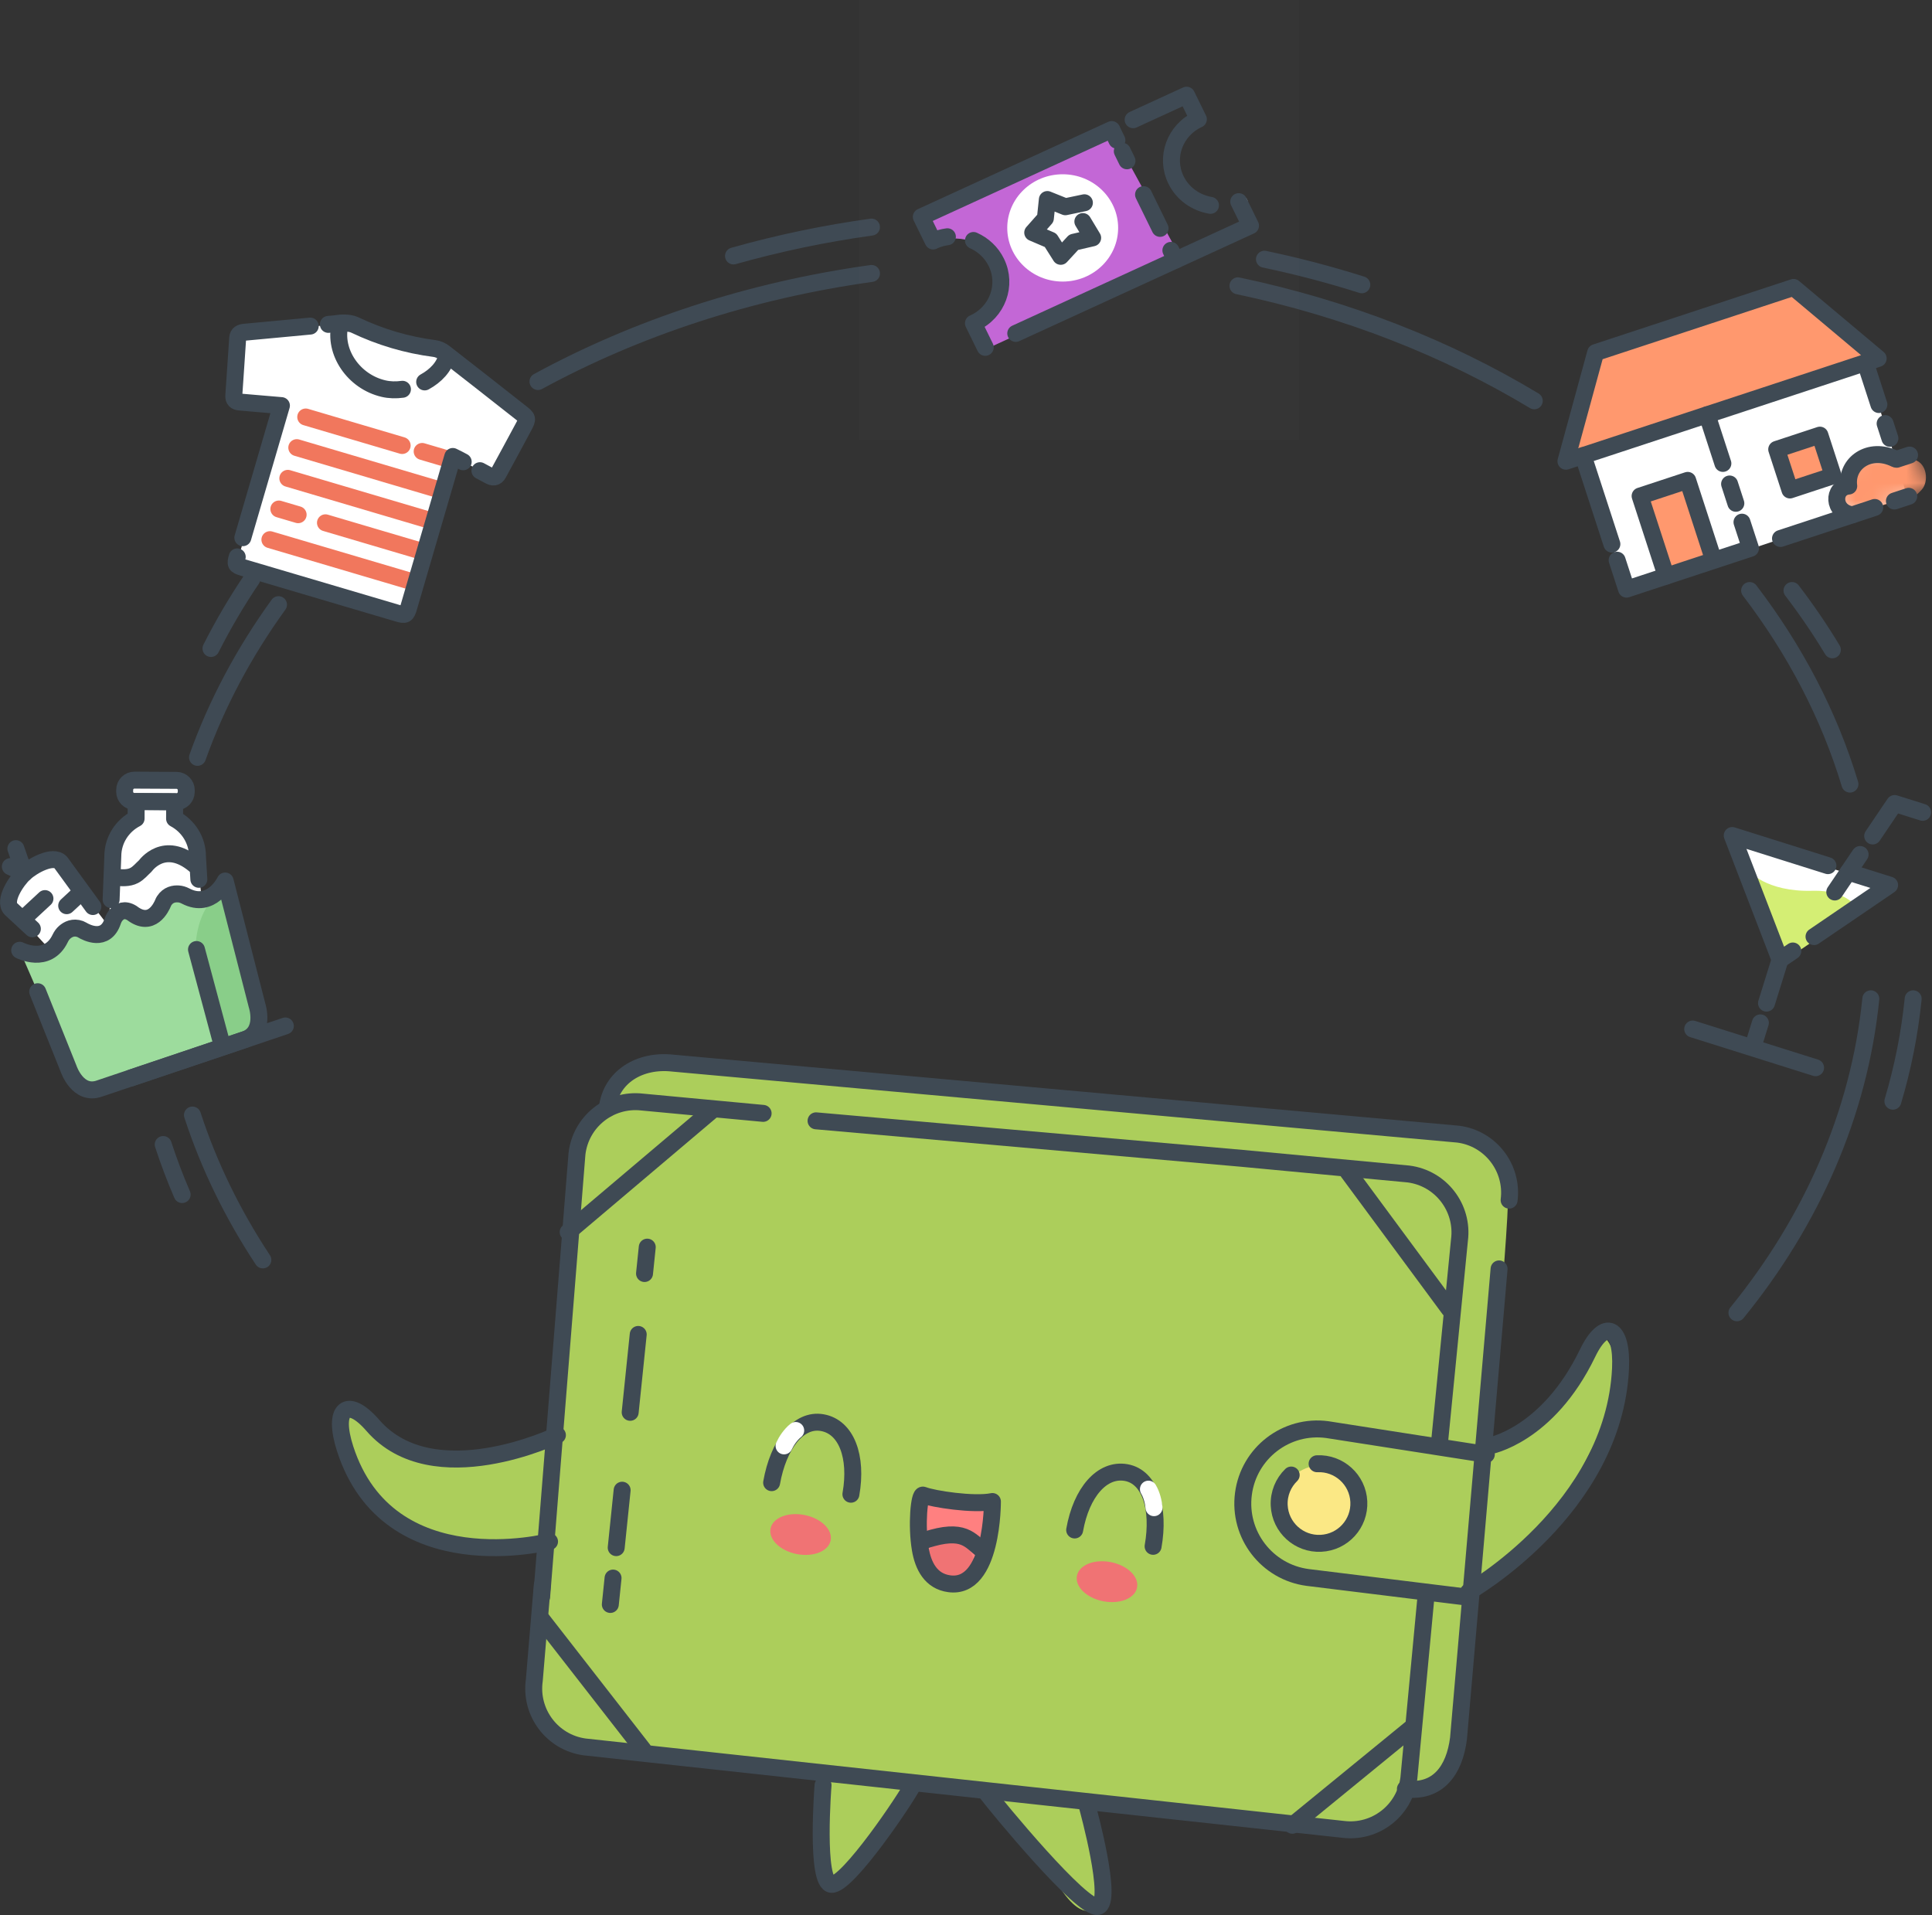 <svg width="114" height="113" viewBox="0 0 114 113" fill="none" xmlns="http://www.w3.org/2000/svg">
<rect x="0" y="0" width="114" height="113" fill="#333333" stroke="none"/>
<path d="M65.327 111.254L63.588 106.335L55.985 102.765L48.294 104.248L48.73 110.18C48.892 112.371 50.014 111.004 50.556 110.046L53.871 105.214L58.502 105.791C59.177 106.659 60.94 109.007 62.589 111.455C64.237 113.903 65.101 112.341 65.327 111.254Z" fill="#ACCE5B"/>
<path d="M32.891 85.146L32.193 91.194C27.437 90.176 26.038 92.759 22.39 89.029C19.471 86.046 20.044 83.876 20.695 83.165C21.259 83.549 23.005 85.411 24.749 86.076C26.53 86.756 31.528 85.206 32.891 85.146Z" fill="#ACCE5B"/>
<path d="M87.181 85.455L86.9 93.349C91.148 90.981 91.978 89.286 94.371 84.65C96.285 80.941 95.101 79.035 94.27 78.546C93.844 79.079 92.808 80.574 92.068 82.287C91.328 84.001 88.501 85.113 87.181 85.455Z" fill="#ACCE5B"/>
<path d="M34.134 67.665L32.45 88.436C32.217 91.511 31.701 98.217 31.497 100.435C31.293 102.652 35.546 103.501 37.698 103.649C50.187 105.025 75.993 107.806 79.306 107.93C83.447 108.084 81.42 105.48 83.245 105.346C84.706 105.239 85.849 103.319 86.238 102.373C87.111 93.439 88.879 74.65 88.976 70.972C89.073 67.295 86.054 66.599 84.533 66.711C71.61 65.673 45.02 63.469 42.046 62.954C39.072 62.438 37.156 63.008 36.57 63.357L35.792 65.249L34.134 67.665Z" fill="#ACCE5B"/>
<path d="M54.454 88.198L58.172 88.842C58.25 89.906 58.238 92.232 57.562 93.016C56.716 93.996 56.226 93.573 54.823 93.217C53.701 92.933 54.11 89.752 54.454 88.198Z" fill="#FF8080"/>
<path d="M57.324 91.676C56.66 90.275 55.4 90.911 54.852 91.404C54.375 92.527 55.46 93.323 56.063 93.581C56.76 93.529 57.987 93.077 57.324 91.676Z" fill="#F07374"/>
<circle cx="2.278" cy="2.278" r="2.278" transform="matrix(-1.002 0.074 0.074 1.002 80.01 86.316)" fill="#FBE885"/>
<path d="M48.152 66.136L73.297 68.35L83.11 69.273C85.013 69.516 86.363 71.26 86.118 73.166L84.936 85.162" stroke="#3F4A54" stroke-miterlimit="10" stroke-linecap="round" stroke-linejoin="round"/>
<path d="M31.961 94.216L34.044 68.092C34.259 66.182 35.98 64.811 37.89 65.028L45.029 65.696" stroke="#3F4A54" stroke-miterlimit="10" stroke-linecap="round" stroke-linejoin="round"/>
<path d="M84.153 94.085L83.132 104.925C82.893 106.832 81.154 108.183 79.247 107.943L34.487 103.078C32.584 102.811 31.259 101.053 31.527 99.149L31.997 93.538" stroke="#3F4A54" stroke-miterlimit="10" stroke-linecap="round" stroke-linejoin="round"/>
<path d="M88.455 74.873L86.061 102.575C85.822 104.479 84.835 105.798 82.927 105.558" stroke="#3F4A54" stroke-miterlimit="10" stroke-linecap="round" stroke-linejoin="round"/>
<path d="M35.828 65.421C36.041 63.511 37.783 62.515 39.694 62.73L49.978 63.661L71.749 65.63L72.765 65.722L86.039 66.922C87.942 67.165 89.29 68.91 89.047 70.815" stroke="#3F4A54" stroke-miterlimit="10" stroke-linecap="round" stroke-linejoin="round"/>
<path d="M48.565 105.337C48.565 105.337 48.105 111.142 49.067 111.189C50.029 111.237 53.508 106.048 53.852 105.333" stroke="#3F4A54" stroke-miterlimit="10" stroke-linecap="round" stroke-linejoin="round"/>
<path d="M64.176 106.65C64.176 106.65 65.723 112.264 64.788 112.492C63.853 112.721 58.732 106.479 58.259 105.842" stroke="#3F4A54" stroke-miterlimit="10" stroke-linecap="round" stroke-linejoin="round"/>
<path d="M42.003 65.528L33.525 72.702" stroke="#3F4A54" stroke-miterlimit="10" stroke-linecap="round" stroke-linejoin="round"/>
<path d="M79.541 69.152L85.523 77.249" stroke="#3F4A54" stroke-miterlimit="10" stroke-linecap="round" stroke-linejoin="round"/>
<path d="M38.192 73.589L38.031 75.146" stroke="#3F4A54" stroke-linecap="round" stroke-linejoin="round"/>
<path d="M37.659 78.74L36.36 91.32" stroke="#3F4A54" stroke-linecap="round" stroke-linejoin="round" stroke-dasharray="4.62 4.62"/>
<path d="M36.174 93.116L36.013 94.673" stroke="#3F4A54" stroke-linecap="round" stroke-linejoin="round"/>
<path d="M67.093 93.677C66.972 94.315 66.072 94.674 65.094 94.484C64.112 94.291 63.419 93.617 63.547 92.98C63.671 92.344 64.564 91.984 65.543 92.174C66.528 92.368 67.22 93.037 67.093 93.677Z" fill="#F07374"/>
<path d="M49.014 90.894C48.891 91.53 47.994 91.89 47.014 91.7C46.034 91.506 45.34 90.835 45.467 90.197C45.59 89.561 46.487 89.201 47.468 89.394C48.447 89.585 49.139 90.258 49.014 90.894Z" fill="#F07374"/>
<path d="M45.531 87.486C45.924 85.268 47.1 83.691 48.52 83.945C49.942 84.196 50.6 85.951 50.209 88.169" stroke="#3F4A54" stroke-miterlimit="10" stroke-linecap="round" stroke-linejoin="round"/>
<path d="M46.264 85.316C46.402 85.026 46.642 84.653 46.952 84.407" stroke="white" stroke-miterlimit="10" stroke-linecap="round" stroke-linejoin="round"/>
<path d="M68.04 91.243C68.433 89.026 67.868 87.144 66.449 86.891C65.03 86.64 63.806 88.058 63.412 90.278" stroke="#3F4A54" stroke-miterlimit="10" stroke-linecap="round" stroke-linejoin="round"/>
<path d="M68.093 88.963C68.066 88.64 67.965 88.207 67.764 87.869" stroke="white" stroke-miterlimit="10" stroke-linecap="round" stroke-linejoin="round"/>
<path d="M31.982 95.573L37.943 103.229" stroke="#3F4A54" stroke-miterlimit="10" stroke-linecap="round" stroke-linejoin="round"/>
<path d="M87.703 85.82L78.31 84.355C75.9 84.035 73.689 85.73 73.371 88.14C73.052 90.55 74.749 92.761 77.159 93.08L86.705 94.256" stroke="#3F4A54" stroke-miterlimit="10" stroke-linecap="round" stroke-linejoin="round"/>
<path d="M77.717 86.37C79.013 86.308 80.116 87.309 80.179 88.604C80.241 89.903 79.24 91.003 77.943 91.065C76.647 91.13 75.543 90.129 75.481 88.832C75.447 88.132 75.724 87.489 76.189 87.036" stroke="#3F4A54" stroke-miterlimit="10" stroke-linecap="round" stroke-linejoin="round"/>
<path d="M54.471 88.221C55.052 88.453 57.462 88.823 58.559 88.599C58.559 88.599 58.592 93.808 56.008 93.45C54.934 93.304 54.472 92.407 54.304 91.41C54.065 90.005 54.234 88.126 54.471 88.221Z" stroke="#3F4A54" stroke-miterlimit="10" stroke-linecap="round" stroke-linejoin="round"/>
<path d="M57.973 91.465C57.232 90.923 56.904 90.122 54.607 90.873" stroke="#3F4A54" stroke-miterlimit="10" stroke-linecap="round" stroke-linejoin="round"/>
<path d="M83.333 101.919L76.257 107.702" stroke="#3F4A54" stroke-miterlimit="10" stroke-linecap="round" stroke-linejoin="round"/>
<path d="M32.891 84.681C32.891 84.681 25.57 88.213 22.001 84.108C20.494 82.373 19.597 83.112 20.369 85.497C22.935 93.422 32.426 90.962 32.426 90.962" stroke="#3F4A54" stroke-miterlimit="10" stroke-linecap="round" stroke-linejoin="round"/>
<path d="M87.853 85.326C87.853 85.326 91.317 84.737 93.68 79.838C94.679 77.769 95.738 78.246 95.621 80.75C95.229 89.071 86.649 93.938 86.649 93.938" stroke="#3F4A54" stroke-miterlimit="10" stroke-linecap="round" stroke-linejoin="round"/>
<path d="M110.39 58.935C109.704 65.729 106.895 72.045 102.491 77.462" stroke="#3F4A54" stroke-miterlimit="10" stroke-linecap="round" stroke-linejoin="round"/>
<path d="M112.889 58.935C112.683 60.981 112.279 63.008 111.692 64.978" stroke="#3F4A54" stroke-miterlimit="10" stroke-linecap="round" stroke-linejoin="round"/>
<path d="M103.239 34.845C105.908 38.338 107.926 42.181 109.159 46.267" stroke="#3F4A54" stroke-miterlimit="10" stroke-linecap="round" stroke-linejoin="round"/>
<path d="M105.739 34.845C106.596 35.966 107.393 37.133 108.121 38.342" stroke="#3F4A54" stroke-miterlimit="10" stroke-linecap="round" stroke-linejoin="round"/>
<path d="M73.047 16.866C79.467 18.216 85.385 20.548 90.532 23.65" stroke="#3F4A54" stroke-miterlimit="10" stroke-linecap="round" stroke-linejoin="round"/>
<path d="M74.61 15.295C76.549 15.702 78.468 16.205 80.356 16.804" stroke="#3F4A54" stroke-miterlimit="10" stroke-linecap="round" stroke-linejoin="round"/>
<path d="M31.744 22.513C37.548 19.355 44.224 17.137 51.424 16.136" stroke="#3F4A54" stroke-miterlimit="10" stroke-linecap="round" stroke-linejoin="round"/>
<path d="M43.281 15.103C45.952 14.349 48.675 13.781 51.423 13.4" stroke="#3F4A54" stroke-miterlimit="10" stroke-linecap="round" stroke-linejoin="round"/>
<path d="M11.654 44.689C12.788 41.507 14.404 38.486 16.434 35.679" stroke="#3F4A54" stroke-miterlimit="10" stroke-linecap="round" stroke-linejoin="round"/>
<path d="M12.449 38.265C13.164 36.849 13.971 35.48 14.858 34.166" stroke="#3F4A54" stroke-miterlimit="10" stroke-linecap="round" stroke-linejoin="round"/>
<path d="M15.51 74.342C13.737 71.658 12.334 68.795 11.356 65.794" stroke="#3F4A54" stroke-miterlimit="10" stroke-linecap="round" stroke-linejoin="round"/>
<path d="M10.748 70.487C10.33 69.521 9.957 68.535 9.63 67.534" stroke="#3F4A54" stroke-miterlimit="10" stroke-linecap="round" stroke-linejoin="round"/>
<path d="M13.932 33.418L16.603 23.941L13.81 23.633L14.062 19.779L20.408 19.047L26.209 20.805L31.097 24.817L29.068 28.145L26.742 26.939L23.996 36.342L13.932 33.418Z" fill="white"/>
<path d="M24.91 26.638L26.344 27.062" stroke="#F1775D" stroke-linecap="round" stroke-linejoin="round"/>
<path d="M18.04 24.605L23.73 26.288" stroke="#F1775D" stroke-linecap="round" stroke-linejoin="round"/>
<path d="M17.512 26.413L25.816 28.869" stroke="#F1775D" stroke-linecap="round" stroke-linejoin="round"/>
<path d="M16.983 28.225L25.287 30.68" stroke="#F1775D" stroke-linecap="round" stroke-linejoin="round"/>
<path d="M19.204 30.848L24.759 32.49" stroke="#F1775D" stroke-linecap="round" stroke-linejoin="round"/>
<path d="M16.454 30.035L17.592 30.371" stroke="#F1775D" stroke-linecap="round" stroke-linejoin="round"/>
<path d="M15.925 31.843L24.23 34.298" stroke="#F1775D" stroke-linecap="round" stroke-linejoin="round"/>
<path d="M19.375 19.141C19.485 19.131 19.593 19.12 19.703 19.11C19.913 19.09 20.122 19.048 20.329 19.057C20.531 19.066 20.752 19.087 20.93 19.172C22.429 19.888 23.998 20.354 25.645 20.566C25.84 20.592 26.05 20.684 26.208 20.806C27.715 21.975 29.213 23.156 30.713 24.334C31.146 24.675 31.157 24.689 30.902 25.171C30.408 26.101 29.902 27.021 29.402 27.945C29.27 28.188 29.087 28.186 28.872 28.07C28.688 27.971 28.503 27.873 28.319 27.773M27.332 27.248C27.238 27.198 27.144 27.147 27.049 27.098C26.954 27.047 26.857 27.003 26.718 26.934L26.619 27.27L24.123 35.819C23.985 36.29 23.928 36.322 23.464 36.185C20.42 35.286 17.375 34.386 14.33 33.485C13.899 33.357 13.87 33.299 13.998 32.86M14.329 31.728C14.996 29.444 15.897 26.36 16.479 24.369L16.606 23.933C16.075 23.887 15.599 23.848 15.124 23.807C14.797 23.779 14.469 23.75 14.142 23.722C13.907 23.701 13.777 23.598 13.796 23.335C13.877 22.205 13.947 21.074 14.025 19.944C14.043 19.693 14.21 19.622 14.437 19.603C15.554 19.5 16.672 19.395 17.788 19.29C17.96 19.275 18.133 19.258 18.306 19.241" stroke="#3F4A54" stroke-linecap="round" stroke-linejoin="round"/>
<path d="M20.06 19.135C19.671 20.783 20.879 22.521 22.625 22.929C22.984 23.014 23.367 23.023 23.747 22.97M25.058 22.536C25.72 22.174 26.229 21.629 26.36 21.011" stroke="#3F4A54" stroke-linecap="round" stroke-linejoin="round"/>
<path d="M104.932 56.353L102.403 49.471L111.473 52.306L104.932 56.353Z" fill="white"/>
<path d="M105.196 56.754L107.462 55.211L109.671 53.704C109.604 53.577 108.972 52.503 106.96 52.562C104.183 52.642 103.175 51.37 103.175 51.37L103.129 51.383L105.196 56.754Z" fill="#D4EE74"/>
<path d="M109.758 50.421L108.263 52.633" stroke="#3F4A54" stroke-linecap="round" stroke-linejoin="round"/>
<path d="M113.449 47.932L111.795 47.412L111.458 47.907L111.263 48.197L110.978 48.62L110.499 49.328" stroke="#3F4A54" stroke-linecap="round" stroke-linejoin="round"/>
<path d="M103.873 60.356L103.57 61.334" stroke="#3F4A54" stroke-linecap="round" stroke-linejoin="round"/>
<path d="M104.991 56.761L104.3 58.981L104.235 59.191" stroke="#3F4A54" stroke-linecap="round" stroke-linejoin="round"/>
<path d="M107.131 63.002L99.88 60.719" stroke="#3F4A54" stroke-linecap="round" stroke-linejoin="round"/>
<path d="M109.059 51.459L111.498 52.226L107.038 55.265" stroke="#3F4A54" stroke-linecap="round" stroke-linejoin="round"/>
<path d="M105.788 56.114L105.032 56.629L102.212 49.301L107.859 51.079" stroke="#3F4A54" stroke-linecap="round" stroke-linejoin="round"/>
<path d="M2.938 56.032L0.518 53.402L1.435 51.515L3.473 50.828L6.385 54.621L6.843 49.399L8.301 47.594L7.535 46.548L7.898 46.013L10.848 46.104L10.374 48.209L11.509 49.7L11.928 53.199L4.05 57.223L2.938 56.032Z" fill="white"/>
<path d="M1.161 56.071C1.161 56.071 2.81 56.934 3.557 55.361C3.624 55.221 3.712 55.1 3.817 55.009C4.008 54.841 4.322 54.67 4.734 54.819C4.772 54.833 4.809 54.853 4.846 54.875C5.094 55.024 6.226 55.62 6.65 54.358C6.701 54.207 6.773 54.075 6.869 53.972C7.045 53.782 7.349 53.606 7.784 53.876C8.94 54.763 9.517 53.541 9.629 53.264C9.645 53.225 9.663 53.186 9.686 53.152C9.924 52.783 10.277 52.729 10.53 52.747C10.669 52.756 10.812 52.799 10.949 52.871C12.485 53.674 13.287 51.985 13.287 51.985L15.166 59.318C15.166 59.318 15.709 60.951 14.395 61.358L5.884 64.225C4.591 64.696 4.048 63.064 4.048 63.064L2.224 58.517" fill="#9DDC9D"/>
<path d="M13.014 61.758L12.147 59.152L11.843 58.24C11.087 55.967 11.695 53.051 13.445 52.462L13.247 51.866L15.009 60.449C15.076 60.793 14.938 61.11 14.68 61.196L13.014 61.758Z" fill="#89CE89"/>
<path d="M5.48 53.492L3.584 50.89C3.139 50.405 1.921 51.078 1.439 51.526C0.956 51.974 0.191 53.141 0.636 53.626L1.91 54.807" stroke="#3F4A54" stroke-linecap="round" stroke-linejoin="round"/>
<path d="M1.559 54.037L2.653 53.022" stroke="#3F4A54" stroke-linecap="round" stroke-linejoin="round"/>
<path d="M3.935 53.442L4.795 52.644" stroke="#3F4A54" stroke-linecap="round" stroke-linejoin="round"/>
<path d="M0.61 51.135L1.439 51.524L0.937 50.075" stroke="#3F4A54" stroke-linecap="round" stroke-linejoin="round"/>
<path d="M11.733 51.885L11.652 50.541C11.656 49.572 11.102 48.733 10.301 48.309L10.306 47.31L8.036 47.299L8.031 48.298C7.226 48.712 6.662 49.545 6.657 50.514L6.557 53.081" stroke="#3F4A54" stroke-linecap="round" stroke-linejoin="round"/>
<path d="M6.811 51.765C7.186 51.8 7.586 51.831 7.92 51.657C8.178 51.524 8.363 51.287 8.578 51.093C8.578 51.093 9.68 49.522 11.488 51.031" stroke="#3F4A54" stroke-linecap="round" stroke-linejoin="round"/>
<path d="M10.413 47.304L7.926 47.29C7.611 47.289 7.353 47.028 7.355 46.711L7.357 46.607C7.358 46.289 7.617 46.032 7.933 46.033L10.42 46.046C10.735 46.048 10.992 46.309 10.991 46.626L10.99 46.73C10.988 47.046 10.73 47.306 10.413 47.304Z" stroke="#3F4A54" stroke-linecap="round" stroke-linejoin="round"/>
<path d="M1.161 56.071C1.161 56.071 2.81 56.934 3.557 55.361C3.624 55.221 3.712 55.1 3.817 55.009C4.008 54.841 4.322 54.67 4.734 54.819C4.772 54.833 4.809 54.853 4.846 54.875C5.094 55.024 6.226 55.62 6.65 54.358C6.701 54.207 6.773 54.075 6.869 53.972C7.045 53.782 7.349 53.606 7.784 53.876C8.94 54.763 9.517 53.541 9.629 53.264C9.645 53.225 9.663 53.186 9.686 53.152C9.924 52.783 10.277 52.729 10.53 52.747C10.669 52.756 10.812 52.799 10.949 52.871C12.485 53.674 13.287 51.985 13.287 51.985L15.166 59.318C15.166 59.318 15.709 60.951 14.395 61.358L5.884 64.225C4.591 64.696 4.048 63.064 4.048 63.064L2.224 58.517" stroke="#3F4A54" stroke-linecap="round" stroke-linejoin="round"/>
<path d="M16.837 60.538L7.726 63.608" stroke="#3F4A54" stroke-linecap="round" stroke-linejoin="round"/>
<path d="M11.594 56.027L13.095 61.627" stroke="#3F4A54" stroke-linecap="round" stroke-linejoin="round"/>
<path d="M95.997 34.831L93.412 26.885L110.061 21.392L112.542 29.312L95.997 34.831Z" fill="white"/>
<path d="M94.154 20.803L92.4 27.215L110.824 21.15L105.832 16.959L94.154 20.803Z" fill="#FF986E"/>
<path d="M110.824 21.151L92.4 27.216L94.153 20.805L105.831 16.96L110.824 21.151Z" stroke="#3F4A54" stroke-linecap="round" stroke-linejoin="round"/>
<path d="M110.867 23.87L110.065 21.4" stroke="#3F4A54" stroke-linecap="round" stroke-linejoin="round"/>
<path d="M111.516 25.865L111.234 24.994" stroke="#3F4A54" stroke-linecap="round" stroke-linejoin="round"/>
<path d="M93.412 26.881L95.111 32.104" stroke="#3F4A54" stroke-linecap="round" stroke-linejoin="round"/>
<path d="M100.727 24.473L101.661 27.345" stroke="#3F4A54" stroke-linecap="round" stroke-linejoin="round"/>
<path d="M102.056 28.558L102.426 29.698" stroke="#3F4A54" stroke-linecap="round" stroke-linejoin="round"/>
<path d="M96.776 29.271L98.312 33.994L101.065 32.905L99.583 28.346L96.776 29.271Z" fill="#FF986E"/>
<path d="M98.313 33.993L96.776 29.269L99.584 28.345L101.066 32.904" stroke="#3F4A54" stroke-linecap="round" stroke-linejoin="round"/>
<path d="M102.788 30.811L103.291 32.354L95.976 34.763L95.421 33.055" stroke="#3F4A54" stroke-linecap="round" stroke-linejoin="round"/>
<path d="M105.618 28.912L108.165 28.073L107.385 25.676L104.837 26.515L105.618 28.912Z" fill="#FF986E"/>
<path d="M105.618 28.912L108.165 28.073L107.385 25.676L104.837 26.515L105.618 28.912Z" stroke="#3F4A54" stroke-linecap="round" stroke-linejoin="round"/>
<mask id="mask0_188_2632" style="mask-type:alpha" maskUnits="userSpaceOnUse" x="107" y="25" width="7" height="6">
<path d="M107.748 27.641L112.983 25.918L113.957 28.916L108.722 30.639L107.748 27.641Z" fill="white"/>
</mask>
<g mask="url(#mask0_188_2632)">
<path d="M109.282 30.306C108.081 30.149 108.09 28.691 109.063 28.608C108.89 27.273 110.266 26.264 111.789 26.997L111.973 27.271C111.973 27.271 112.474 26.994 112.992 27.142C113.703 27.346 113.828 28.427 113.389 28.899C112.951 29.372 113.094 29.148 112.56 29.369C112.024 29.59 109.282 30.306 109.282 30.306Z" fill="#FF986E"/>
</g>
<path d="M110.622 29.943L105.06 31.774" stroke="#3F4A54" stroke-linecap="round" stroke-linejoin="round"/>
<path d="M112.628 29.285L111.782 29.563" stroke="#3F4A54" stroke-linecap="round" stroke-linejoin="round"/>
<path d="M109.306 30.378C108.106 30.222 108.114 28.763 109.087 28.68C108.913 27.345 110.29 26.336 111.813 27.069" stroke="#3F4A54" stroke-linecap="round" stroke-linejoin="round"/>
<path d="M111.918 27.1L112.676 26.851" stroke="#3F4A54" stroke-linecap="round" stroke-linejoin="round"/>
<rect x="50.681" width="25.977" height="25.977" fill="white" fill-opacity="0.01"/>
<path fill-rule="evenodd" clip-rule="evenodd" d="M57.44 14.313C57.976 14.632 58.498 15.01 58.789 15.604C59.446 16.946 58.855 18.549 57.468 19.186C57.458 19.19 57.449 19.192 57.439 19.196L58.136 20.619L59.936 19.792L69.718 15.306L65.597 7.765L54.364 12.918L55.06 14.341C55.07 14.337 55.077 14.33 55.087 14.326C55.352 14.204 55.626 14.126 55.901 14.09C55.901 14.09 56.883 13.981 57.44 14.313Z" fill="#C367D6"/>
<path fill-rule="evenodd" clip-rule="evenodd" d="M65.977 13.448C65.977 15.197 64.512 16.614 62.705 16.614C60.899 16.614 59.434 15.197 59.434 13.448C59.434 11.7 60.899 10.283 62.705 10.283C64.512 10.283 65.977 11.7 65.977 13.448Z" fill="white"/>
<path fill-rule="evenodd" clip-rule="evenodd" d="M73.626 11.873L73.53 11.679C73.438 11.722 73.34 11.746 73.245 11.778C73.368 11.821 73.497 11.847 73.626 11.873Z" fill="white"/>
<path d="M69.368 15.345L69.089 14.774" stroke="#3F4A54" stroke-linecap="round" stroke-linejoin="round"/>
<path d="M68.452 13.476L66.223 8.925" stroke="#3F4A54" stroke-linecap="round" stroke-linejoin="round" stroke-dasharray="2.22 2.22"/>
<path d="M65.904 8.273L65.624 7.703" stroke="#3F4A54" stroke-linecap="round" stroke-linejoin="round"/>
<path d="M57.44 14.19C58.012 14.445 58.498 14.887 58.789 15.481C59.446 16.823 58.855 18.427 57.468 19.063C57.458 19.068 57.449 19.069 57.439 19.074L58.136 20.496" stroke="#3F4A54" stroke-linecap="round" stroke-linejoin="round"/>
<path d="M65.597 7.644L54.364 12.797L55.061 14.22C55.07 14.216 55.078 14.209 55.088 14.205C55.351 14.083 55.627 14.006 55.902 13.97" stroke="#3F4A54" stroke-linecap="round" stroke-linejoin="round"/>
<path d="M71.426 12.117C70.568 11.971 69.793 11.439 69.392 10.619C68.733 9.276 69.325 7.673 70.712 7.036L70.016 5.617L69.205 5.988L68.61 6.262L67.931 6.573L66.862 7.064" stroke="#3F4A54" stroke-linecap="round" stroke-linejoin="round"/>
<path d="M59.936 19.673L73.789 13.317L73.093 11.898" stroke="#3F4A54" stroke-linecap="round" stroke-linejoin="round"/>
<path d="M63.895 13.073L64.474 14.035L63.356 14.294L62.59 15.125L61.989 14.175L60.937 13.726L61.684 12.881L61.8 11.773L62.111 11.898L62.862 12.2L63.986 11.964" stroke="#3F4A54" stroke-linecap="round" stroke-linejoin="round"/>
</svg>
